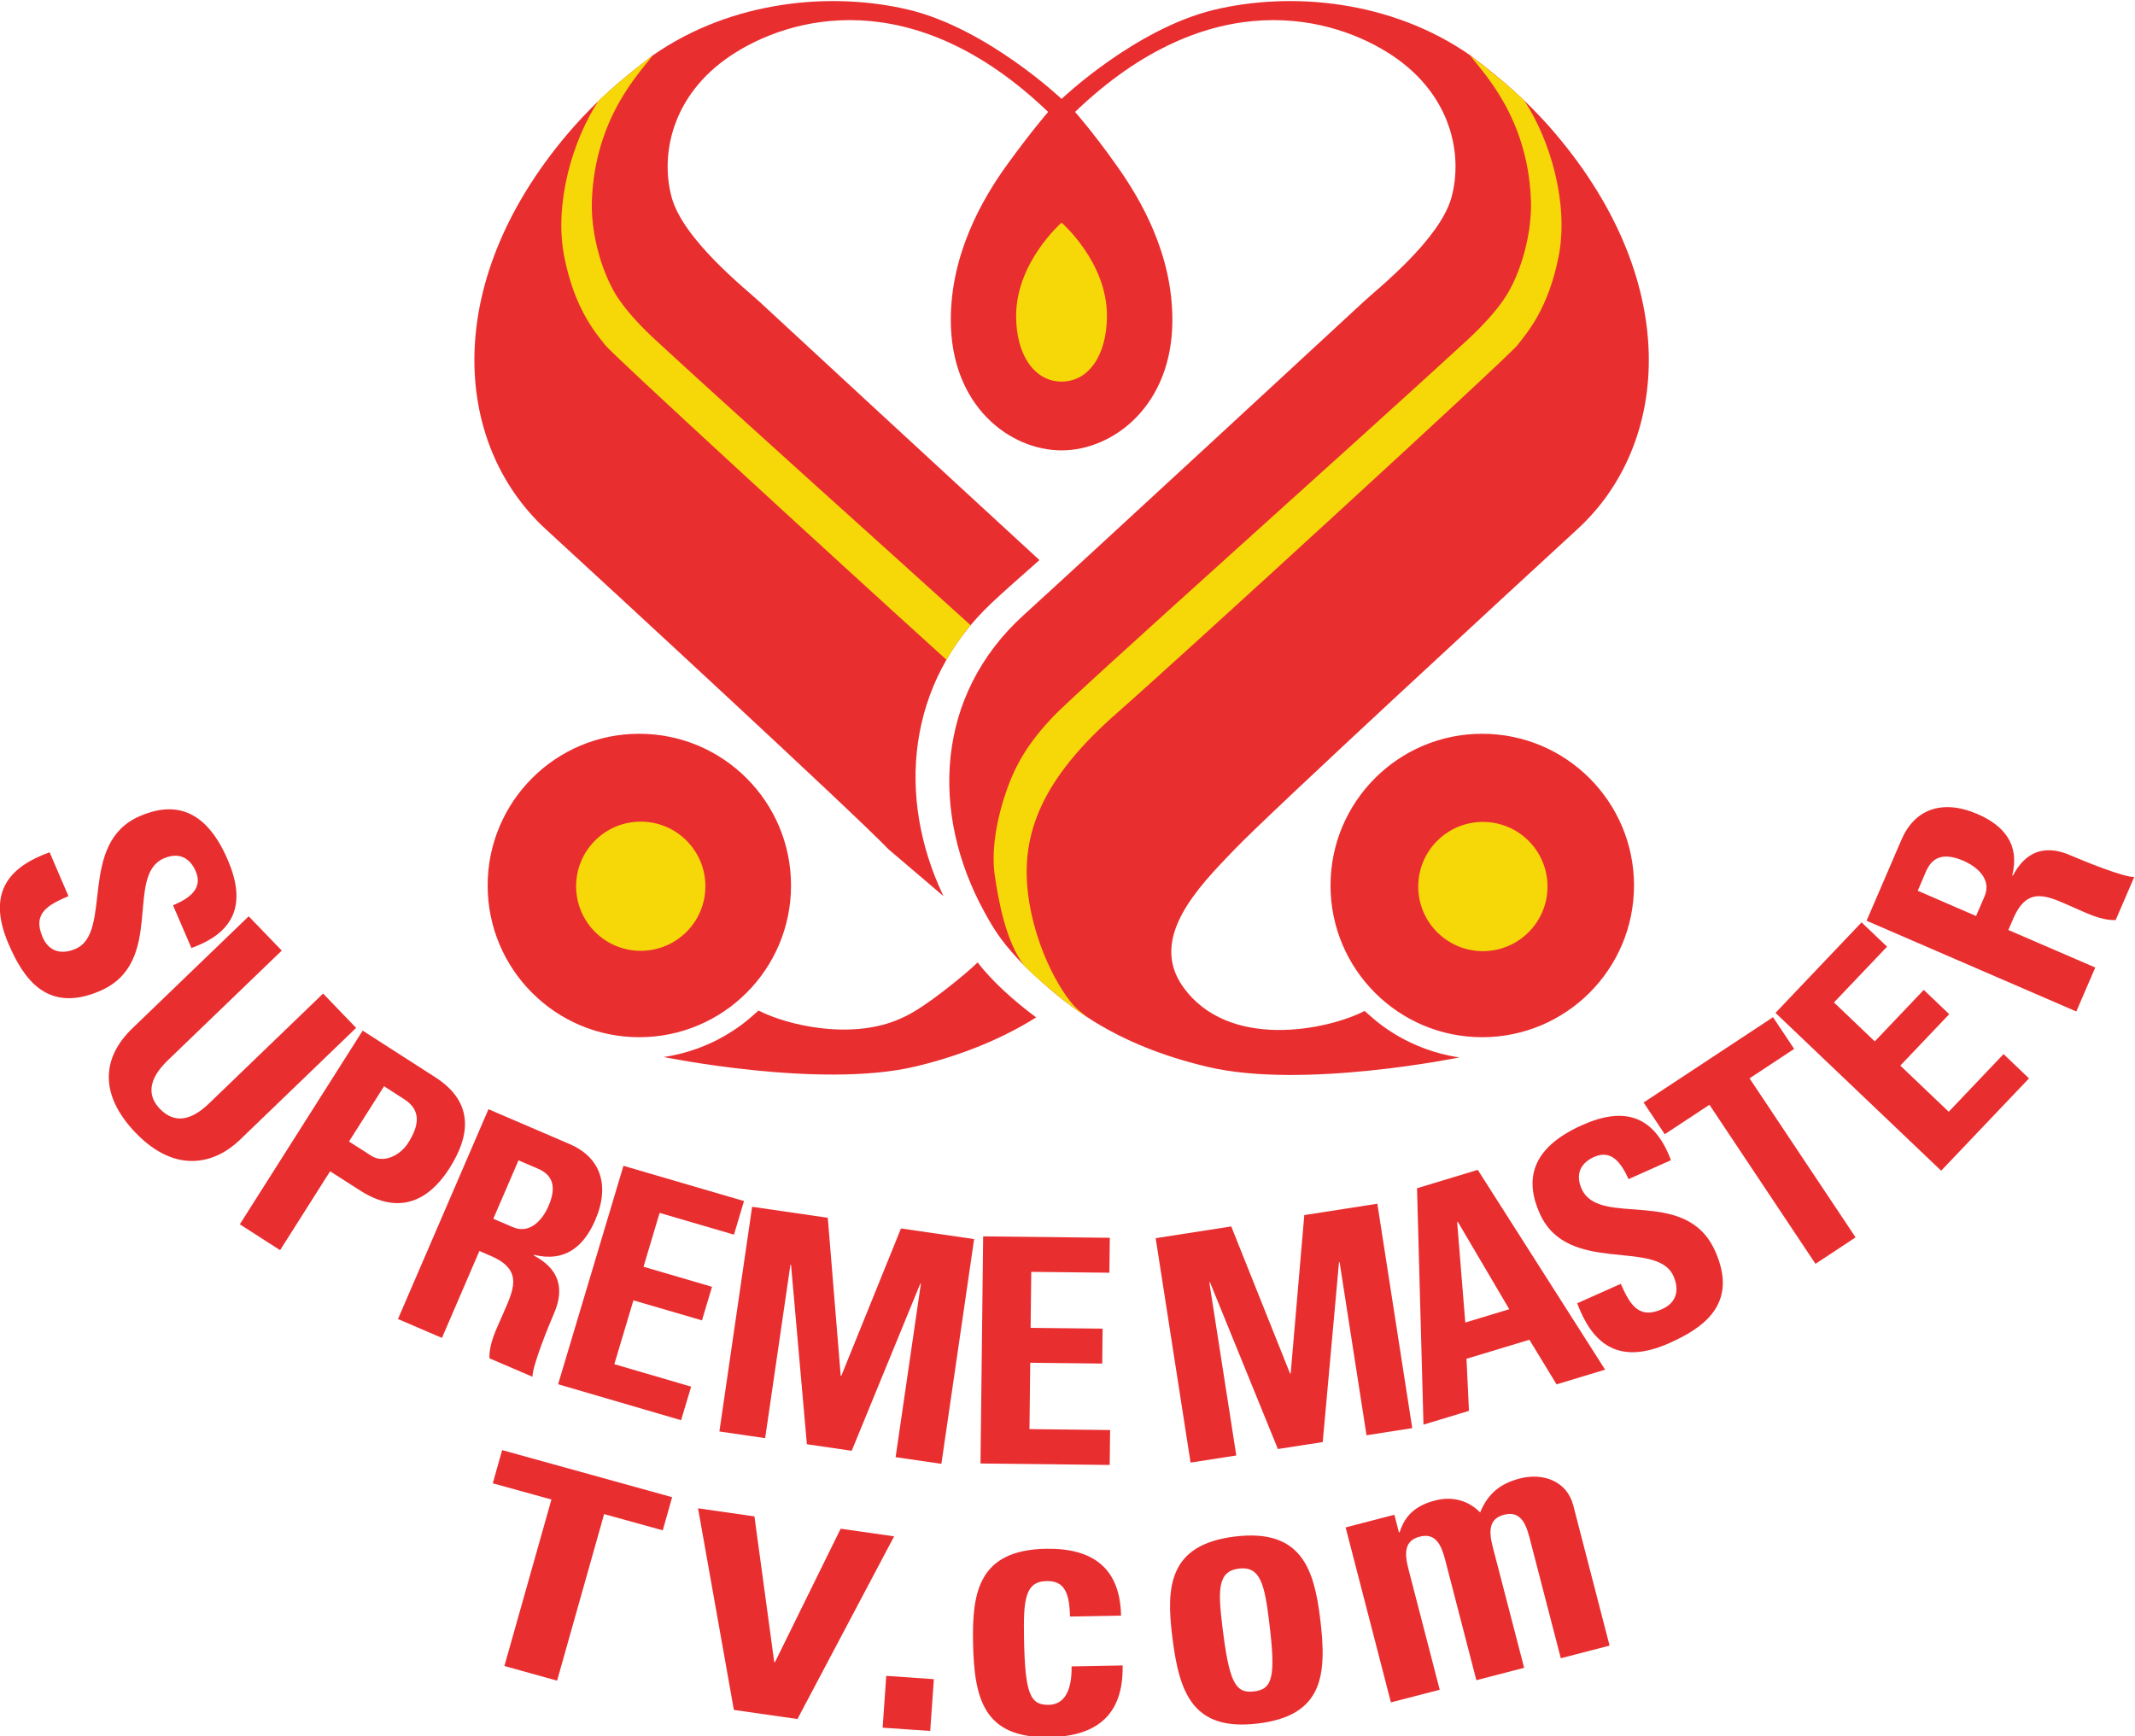 <svg width="800" height="650.7" version="1.1" viewBox="0 0 800 650.7" xml:space="preserve" xmlns="http://www.w3.org/2000/svg"><g transform="matrix(1.333 0 0 -1.333 -123.99 1434.9)"><path d="m367.84 805.88c-3.012-2.982-14.766-12.697-20.749-15.354-13.952-6.843-32.79-2.331-40.85 1.825-3.441-3.115-5.755-4.932-9.757-7.25-4.157-2.374-9.989-4.829-16.909-5.811 0 0 43.884-8.99 70.61-2.708 14.197 3.36 25.719 8.553 34.092 13.845-5.871 4.371-12.123 9.817-16.438 15.452m-52.467 21.631c0 23.547-19.082 42.65-42.667 42.65-23.538 0-42.611-19.103-42.611-42.65 0-23.555 19.073-42.654 42.611-42.654 23.585 0 42.667 19.099 42.667 42.654m194.28 42.65c-23.525 0-42.628-19.103-42.628-42.65 0-23.555 19.103-42.654 42.628-42.654 23.577 0 42.684 19.099 42.684 42.654 0 23.547-19.107 42.65-42.684 42.65m-33.034-77.92c-10.31-5.326-38.275-11.218-51.083 6.83-9.642 13.601 4.079 27.789 14.501 38.566 10.55 10.957 77.616 72.787 96.428 90.077 26.143 24.001 29.902 70.276-8.095 113.32-6.441 7.165-12.243 12.418-22.077 19.874-22.283 15.486-50.226 17.95-71.883 12.804-22.287-5.326-42.984-25.076-42.984-25.076s-20.924 19.81-42.993 25.076c-21.623 5.146-49.604 2.683-71.878-12.804-9.813-7.456-15.615-12.71-22.064-19.874-38.005-43.044-34.217-89.319-8.099-113.32 18.82-17.29 85.861-79.12 96.445-90.077l15.388-13.108c-13.31 27.918-10.267 59.966 13.485 82.356 2.79 2.631 7.383 6.728 13.494 12.11-27.686 25.436-75.671 69.792-78.688 72.611-3.767 3.522-21.383 17.376-24.682 29.323-3.278 11.977 0 28.723 16.459 39.787 16.429 11.047 51.194 20.881 89.357-15.739 0 0-4.804-5.519-11.698-15.058-6.895-9.599-15.666-24.879-15.666-43.425 0-24.331 16.729-36.663 31.14-36.663 14.419 0 31.148 12.487 31.148 36.663 0 18.546-8.776 33.72-15.671 43.425-6.796 9.59-11.69 15.058-11.69 15.058 38.146 36.62 72.915 26.786 89.37 15.739 16.438-11.064 19.72-27.81 16.438-39.787-3.321-11.947-20.941-25.801-24.699-29.323-3.754-3.51-79.54-73.533-95.545-88.068-24.794-22.484-26.315-55.655-11.047-83.478 3.218-5.879 5.352-9.007 11.51-15.396 11.176-10.691 24.721-21.893 51.43-28.187 26.765-6.291 70.593 2.7 70.593 2.7-6.891 0.986-12.727 3.441-16.905 5.815-3.985 2.292-6.312 4.148-9.74 7.25" fill="#e92e30"/><path d="m391.42 969.17c7.512-0.021 12.731 7.25 12.761 18.456 0.034 15.186-12.761 26.225-12.761 26.225s-12.727-11.06-12.77-26.135c-0.043-11.18 5.254-18.546 12.77-18.546m118.44-123.79c-10.031 0-18.177-8.133-18.177-18.173 0-10.014 8.146-18.16 18.177-18.16s18.16 8.146 18.16 18.16c0 10.04-8.129 18.173-18.16 18.173m-236.74 0.077c-10.031 0-18.156-8.129-18.156-18.156 0-10.04 8.125-18.156 18.156-18.156 10.053 0 18.182 8.116 18.182 18.156 0 10.027-8.129 18.156-18.182 18.156m248.33 202.76c-4.379 4.187-10.031 8.78-15.272 12.74 3.84-5.048 16.215-17.479 17.175-40.524 0.39-8.664-2.31-19.497-6.732-26.803-2.85-4.649-7.542-9.457-11.3-12.92-29.674-27.343-109.54-98.6-116.3-105.76-6.753-7.139-10.434-13.117-13.168-21.061-3.008-8.759-4.152-17.136-3.197-23.624 0.947-6.389 2.948-18.315 8.257-25.312 2.074-2.155 11.154-10.391 17.689-14.428 0.086-0.069-1.311 1.058-1.95 1.556-4.247 3.085-12.752 17.016-14.689 33.372-1.915 16.386 3.668 31.826 25.008 50.517 17.222 15.105 109.9 99.959 112.64 103.49 2.747 3.514 8.682 10.284 11.544 24.974 2.875 14.591-2.28 32.618-9.706 43.785m-255.32-54.614c-4.418 7.293-7.126 18.13-6.723 26.786 0.973 23.062 13.335 35.485 17.166 40.559-5.224-3.981-10.854-8.583-15.251-12.761-7.426-11.163-12.59-29.173-9.71-43.807 2.867-14.681 8.767-21.451 11.536-24.965 2.237-2.841 63.63-59.229 95.948-88.479 1.954 3.45 4.208 6.715 6.762 9.736-27.883 25.222-68.943 62.053-88.385 80.016-3.767 3.454-8.48 8.283-11.343 12.915" fill="#f6d809"/><g transform="matrix(4.285 0 0 4.285 -305.48 -1932)" fill="#e92e30"><path d="m137.09 603.86-0.614-2.176-3.847 1.066-3.085-10.927-3.457 0.961 3.085 10.923-3.847 1.064 0.614 2.178z"/><path d="m138.79 603.13 3.7-0.53 1.299-9.558 0.046-7e-3 4.311 8.757 3.508-0.501-6.342-11.985-4.171 0.597z"/><path d="m154.26 591.92-0.238-3.396-3.123 0.213 0.239 3.4z"/><path d="m163.19 596.03c-0.031 1.765-0.494 2.345-1.54 2.325-1.425-0.025-1.518-1.274-1.476-3.746 0.068-3.624 0.39-4.398 1.624-4.372 1.046 0.017 1.524 0.968 1.497 2.522l3.349 0.061c0.059-3.226-1.671-4.647-4.806-4.704-4.322-0.077-4.941 2.526-5.008 6.244-0.058 3.25 0.366 6.036 4.783 6.116 3.086 0.055 4.869-1.28 4.926-4.386z"/><path d="m169.9 594.71c-0.397 3.226-0.267 6.04 4.114 6.569 4.381 0.531 5.191-2.17 5.59-5.396 0.45-3.69 0.206-6.351-4.081-6.871-4.285-0.519-5.171 2.005-5.623 5.698m6.358 0.96c-0.3 2.451-0.569 3.677-1.983 3.506-1.415-0.172-1.38-1.422-1.08-3.875 0.443-3.599 0.847-4.335 2.067-4.186 1.225 0.149 1.439 0.955 0.996 4.555"/><path d="m184.77 601.55 0.047 0.01c0.371 1.188 1.14 1.777 2.342 2.088 1.132 0.294 2.182-0.016 2.939-0.789 0.488 1.197 1.281 1.887 2.596 2.227 1.522 0.395 3.095-0.163 3.51-1.756l2.384-9.208-3.2-0.829-2.051 7.91c-0.264 1.023-0.651 1.77-1.674 1.504-1.018-0.264-0.999-1.105-0.734-2.13l2.054-7.912-3.135-0.812-2.049 7.909c-0.266 1.023-0.652 1.77-1.67 1.508-1.023-0.266-1-1.109-0.734-2.134l2.049-7.91-3.201-0.829-2.971 11.479 3.197 0.831z"/><path d="m93.557 640.16c-1.53 3.561 0.265 5.132 2.695 6.011l1.236-2.876c-1.305-0.567-2.379-1.103-1.698-2.685 0.416-0.972 1.247-1.173 2.172-0.77 2.459 1.07 0.122 6.924 4.19 8.696 2.139 0.931 4.281 0.643 5.787-2.861 1.203-2.799 0.552-4.733-2.386-5.784l-1.203 2.799c1.022 0.443 1.988 1.068 1.49 2.231-0.401 0.932-1.15 1.262-2.095 0.85-2.592-1.13 0.124-6.821-4.169-8.689-3.54-1.54-5.077 0.887-6.019 3.078"/><path d="m116.36 634.65-7.633-7.353c-1.611-1.55-4.185-2.278-6.827 0.466-2.382 2.475-2.249 4.904-0.222 6.855l7.634 7.353 2.169-2.25-7.486-7.21c-1.327-1.28-1.303-2.347-0.515-3.167 0.949-0.985 2.036-0.801 3.23 0.348l7.483 7.21z"/><path d="m116.79 634.47 4.757-3.055c2.414-1.55 2.422-3.636 0.948-5.957-0.915-1.443-2.785-3.463-5.881-1.473l-1.961 1.256-3.281-5.174-2.642 1.696zm-0.897-7.275 1.471-0.942c0.785-0.505 1.873 7e-3 2.41 0.852 0.658 1.039 0.936 2.098-0.254 2.861l-1.328 0.854z"/><path d="m121.99 614.31-2.885 1.239 5.937 13.765 5.33-2.289c1.966-0.843 2.686-2.644 1.673-4.989-0.756-1.755-2.011-2.774-4.014-2.274l-0.017-0.039c0.599-0.349 2.404-1.304 1.336-3.784-0.379-0.876-1.439-3.493-1.419-4.179l-2.827 1.213c-0.022 1.004 0.46 1.904 0.844 2.801 0.707 1.639 1.461 2.964-0.756 3.917l-0.745 0.322zm3.37 7.818 1.28-0.55c1.144-0.492 1.965 0.513 2.343 1.389 0.569 1.315 0.225 2.049-0.689 2.443l-1.281 0.551z"/><path d="m129.61 611.27 4.287 14.331 7.908-2.313-0.658-2.204-4.878 1.427-1.056-3.533 4.495-1.315-0.66-2.203-4.497 1.314-1.253-4.188 5.04-1.474-0.66-2.201z"/><path d="m140.19 608.17 2.148 14.743 4.964-0.722 0.847-10.364 0.039-6e-3 3.915 9.67 4.799-0.697-2.148-14.745-3.003 0.437 1.657 11.375-0.04 4e-3 -4.497-10.96-2.941 0.429-1.039 11.768-0.041 5e-3 -1.658-11.373z"/><path d="m157.32 606.07 0.174 14.901 8.309-0.092-0.029-2.292-5.124 0.056-0.043-3.674 4.724-0.051-0.026-2.292-4.723 0.054-0.05-4.354 5.29-0.061-0.027-2.289z"/><path d="m171.1 606.13-2.289 14.723 4.958 0.77 3.859-9.654 0.039 6e-3 0.894 10.393 4.792 0.745 2.289-14.722-2.999-0.468-1.767 11.358-0.038-6e-3 -1.068-11.799-2.941-0.456-4.456 10.941-0.042-7e-3 1.769-11.358z"/><path d="m186.38 608.62-0.424 15.509 3.985 1.207 8.353-13.109-3.185-0.965-1.781 2.927-4.127-1.248 0.162-3.417zm2.251 13.308-0.043-0.014 0.534-6.595 2.885 0.874z"/><path d="m202.51 613.97c-3.539-1.579-5.134 0.195-6.047 2.611l2.857 1.276c0.588-1.297 1.136-2.362 2.708-1.663 0.964 0.433 1.159 1.264 0.744 2.185-1.109 2.445-6.929 0.027-8.755 4.071-0.96 2.122-0.705 4.272 2.779 5.825 2.782 1.242 4.722 0.616 5.819-2.305l-2.782-1.243c-0.463 1.016-1.098 1.975-2.254 1.459-0.924-0.415-1.245-1.166-0.819-2.106 1.165-2.576 6.815 0.216 8.744-4.052 1.587-3.517-0.815-5.086-2.994-6.058"/><path d="m209.31 635.35 1.387-2.08-2.927-1.931 6.956-10.433-2.63-1.736-6.956 10.435-2.932-1.931-1.387 2.081z"/><path d="m220.34 625.28-10.868 10.354 5.646 5.939 1.674-1.595-3.484-3.659 2.678-2.555 3.213 3.378 1.669-1.593-3.208-3.374 3.176-3.028 3.597 3.784 1.669-1.594z"/><path d="m230.45 638.61-1.244-2.884-13.759 5.953 2.294 5.328c0.847 1.966 2.646 2.683 4.992 1.668 1.752-0.759 2.772-2.016 2.27-4.018l0.039-0.016c0.346 0.598 1.306 2.401 3.784 1.33 0.875-0.379 3.494-1.444 4.181-1.422l-1.221-2.827c-0.999-0.02-1.902 0.461-2.798 0.848-1.639 0.71-2.964 1.464-3.918-0.751l-0.323-0.746zm-7.82 3.38 0.553 1.28c0.495 1.146-0.508 1.965-1.383 2.343-1.319 0.568-2.051 0.229-2.448-0.687l-0.548-1.279z"/></g></g></svg>
